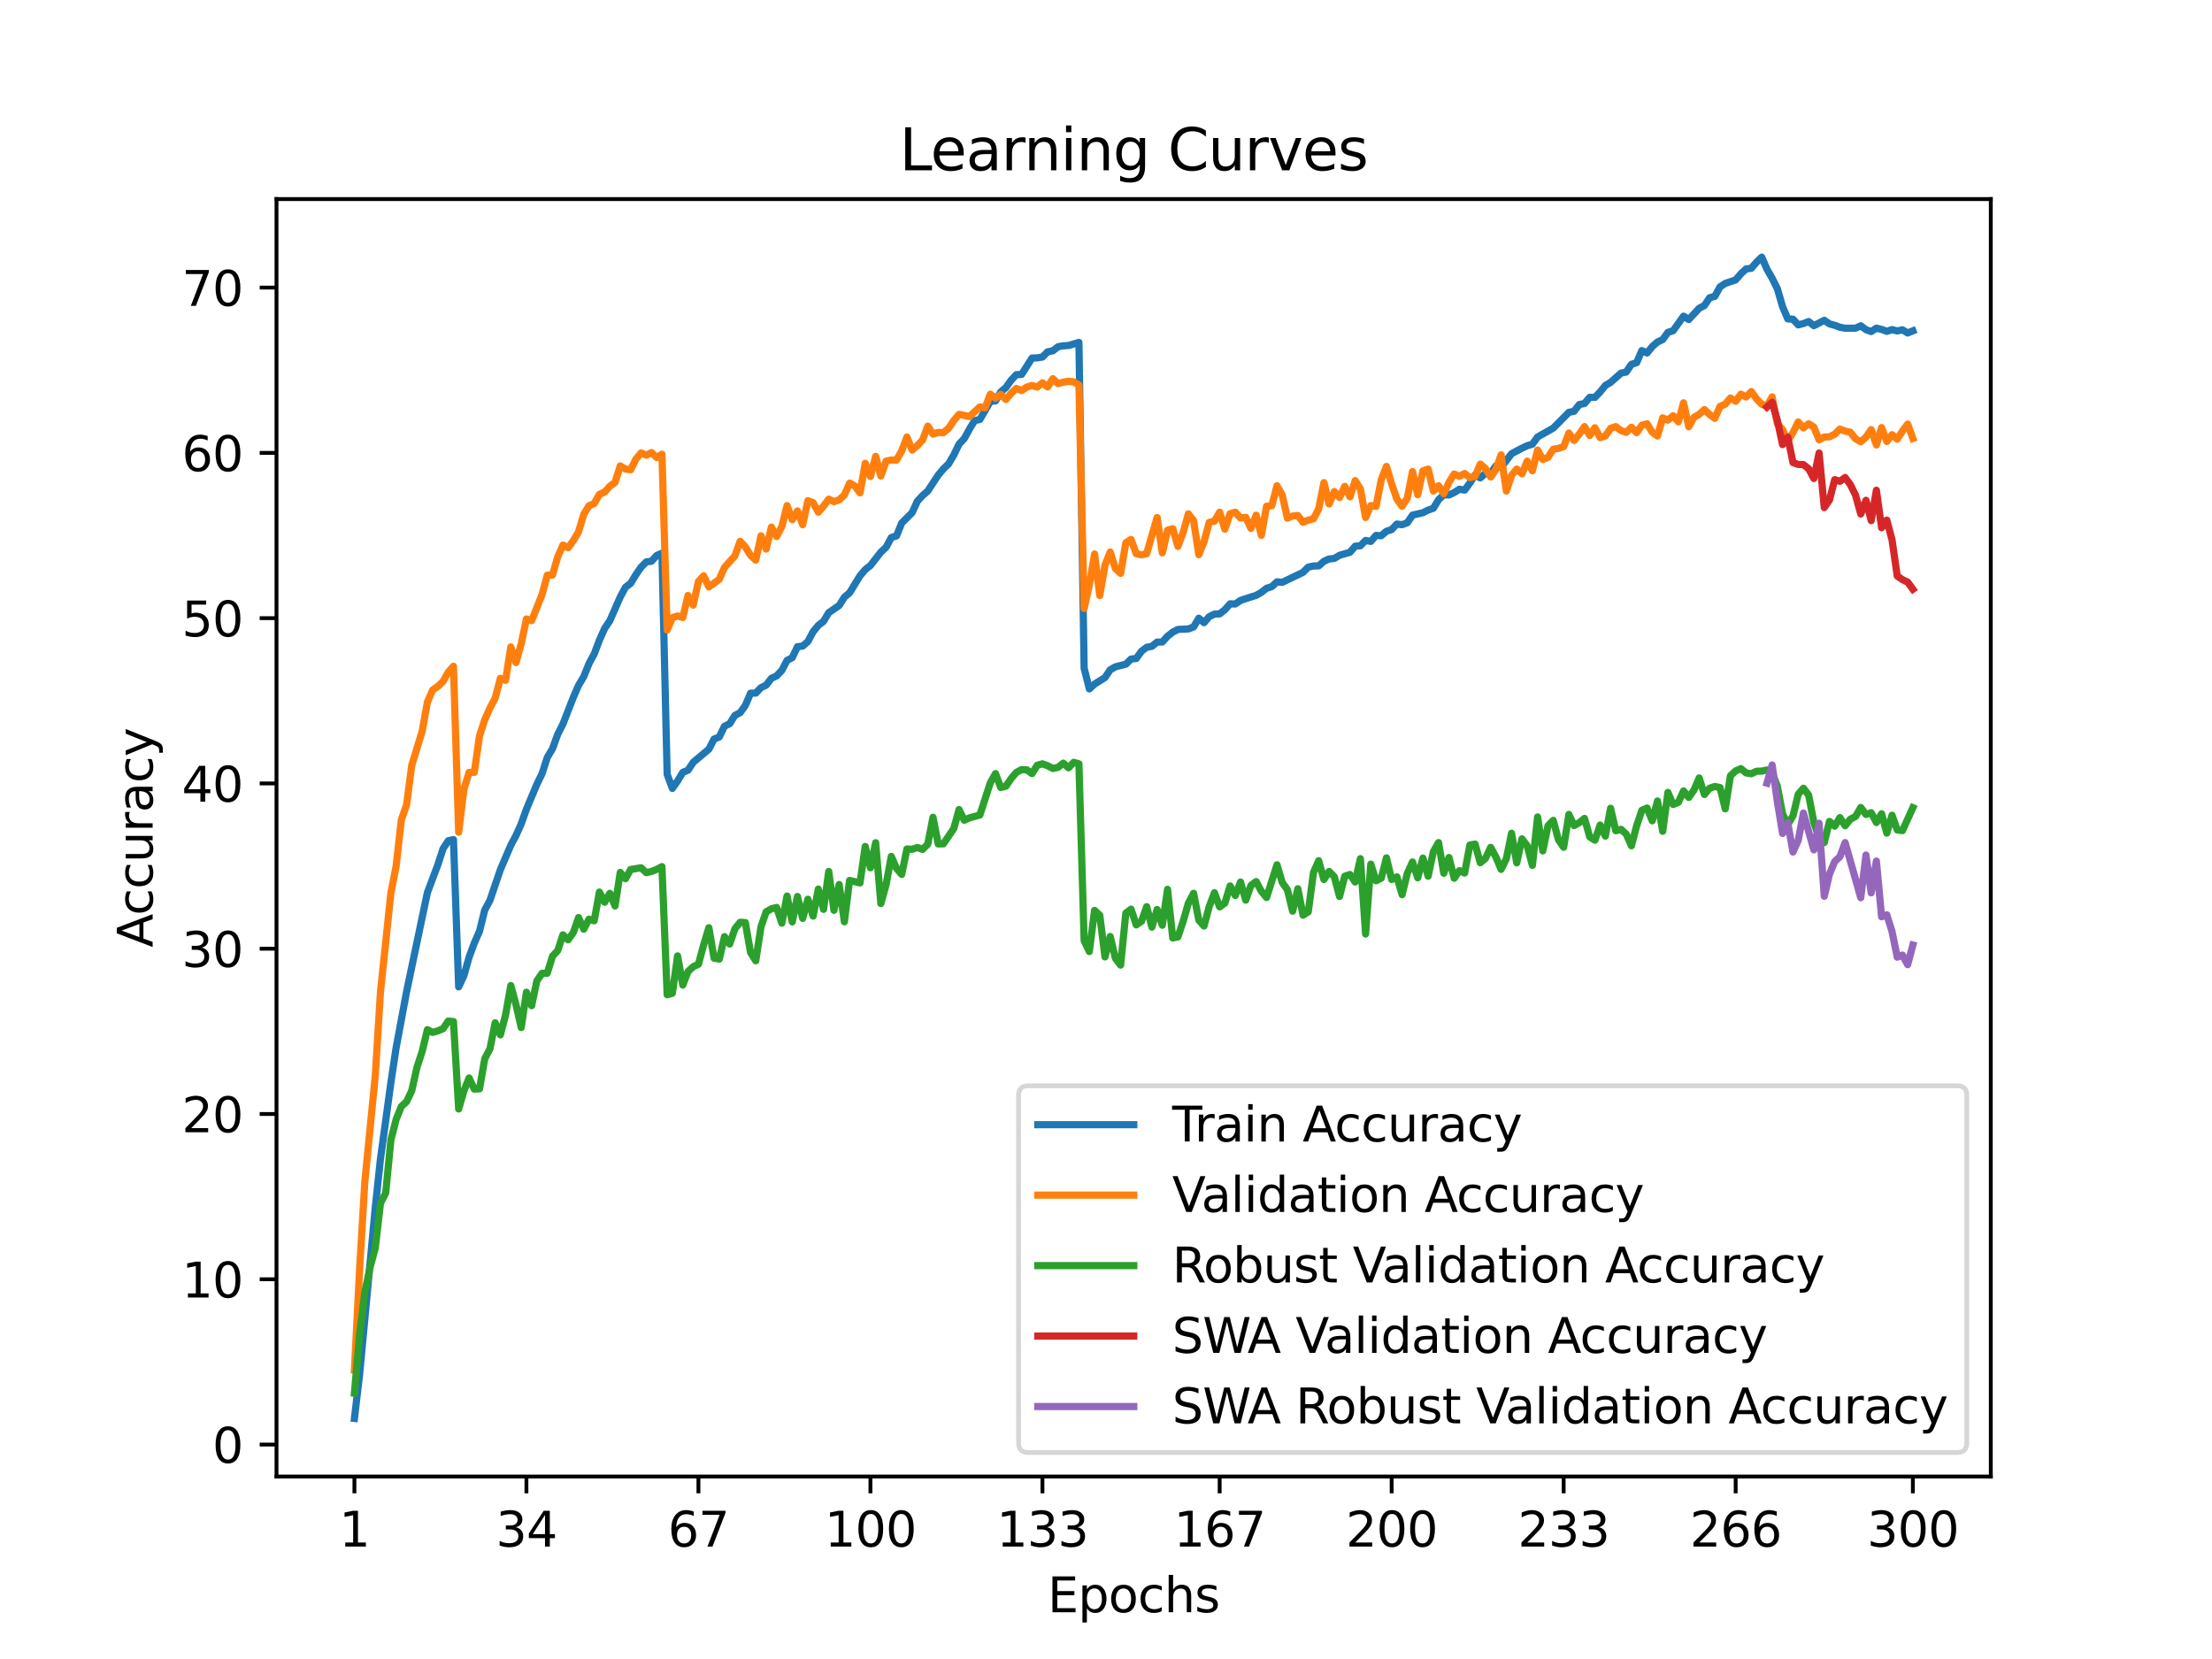 <?xml version="1.0" encoding="utf-8" standalone="no"?>
<!DOCTYPE svg PUBLIC "-//W3C//DTD SVG 1.1//EN"
  "http://www.w3.org/Graphics/SVG/1.1/DTD/svg11.dtd">
<svg xmlns:xlink="http://www.w3.org/1999/xlink" width="460.8pt" height="345.6pt" viewBox="0 0 460.8 345.6" xmlns="http://www.w3.org/2000/svg" version="1.1">
 <defs>
  <style type="text/css">*{stroke-linejoin: round; stroke-linecap: butt}</style>
 </defs>
 <g id="figure_1">
  <g id="patch_1">
   <path d="M 0 345.6 
L 460.8 345.6 
L 460.8 0 
L 0 0 
z
" style="fill: #ffffff"/>
  </g>
  <g id="axes_1">
   <g id="patch_2">
    <path d="M 57.6 307.584 
L 414.72 307.584 
L 414.72 41.472 
L 57.6 41.472 
z
" style="fill: #ffffff"/>
   </g>
   <g id="matplotlib.axis_1">
    <g id="xtick_1">
     <g id="line2d_1">
      <defs>
       <path id="mbd026d51b8" d="M 0 0 
L 0 3.5 
" style="stroke: #000000; stroke-width: 0.8"/>
      </defs>
      <g>
       <use xlink:href="#mbd026d51b8" x="73.833" y="307.584" style="stroke: #000000; stroke-width: 0.8"/>
      </g>
     </g>
     <g id="text_1">
      <!-- 1 -->
      <g transform="translate(70.651 322.182) scale(0.1 -0.1)">
       <defs>
        <path id="DejaVuSans-31" d="M 794 531 
L 1825 531 
L 1825 4091 
L 703 3866 
L 703 4441 
L 1819 4666 
L 2450 4666 
L 2450 531 
L 3481 531 
L 3481 0 
L 794 0 
L 794 531 
z
" transform="scale(0.016)"/>
       </defs>
       <use xlink:href="#DejaVuSans-31"/>
      </g>
     </g>
    </g>
    <g id="xtick_2">
     <g id="line2d_2">
      <g>
       <use xlink:href="#mbd026d51b8" x="109.664" y="307.584" style="stroke: #000000; stroke-width: 0.8"/>
      </g>
     </g>
     <g id="text_2">
      <!-- 34 -->
      <g transform="translate(103.302 322.182) scale(0.1 -0.1)">
       <defs>
        <path id="DejaVuSans-33" d="M 2597 2516 
Q 3050 2419 3304 2112 
Q 3559 1806 3559 1356 
Q 3559 666 3084 287 
Q 2609 -91 1734 -91 
Q 1441 -91 1130 -33 
Q 819 25 488 141 
L 488 750 
Q 750 597 1062 519 
Q 1375 441 1716 441 
Q 2309 441 2620 675 
Q 2931 909 2931 1356 
Q 2931 1769 2642 2001 
Q 2353 2234 1838 2234 
L 1294 2234 
L 1294 2753 
L 1863 2753 
Q 2328 2753 2575 2939 
Q 2822 3125 2822 3475 
Q 2822 3834 2567 4026 
Q 2313 4219 1838 4219 
Q 1578 4219 1281 4162 
Q 984 4106 628 3988 
L 628 4550 
Q 988 4650 1302 4700 
Q 1616 4750 1894 4750 
Q 2613 4750 3031 4423 
Q 3450 4097 3450 3541 
Q 3450 3153 3228 2886 
Q 3006 2619 2597 2516 
z
" transform="scale(0.016)"/>
        <path id="DejaVuSans-34" d="M 2419 4116 
L 825 1625 
L 2419 1625 
L 2419 4116 
z
M 2253 4666 
L 3047 4666 
L 3047 1625 
L 3713 1625 
L 3713 1100 
L 3047 1100 
L 3047 0 
L 2419 0 
L 2419 1100 
L 313 1100 
L 313 1709 
L 2253 4666 
z
" transform="scale(0.016)"/>
       </defs>
       <use xlink:href="#DejaVuSans-33"/>
       <use xlink:href="#DejaVuSans-34" x="63.623"/>
      </g>
     </g>
    </g>
    <g id="xtick_3">
     <g id="line2d_3">
      <g>
       <use xlink:href="#mbd026d51b8" x="145.496" y="307.584" style="stroke: #000000; stroke-width: 0.8"/>
      </g>
     </g>
     <g id="text_3">
      <!-- 67 -->
      <g transform="translate(139.133 322.182) scale(0.1 -0.1)">
       <defs>
        <path id="DejaVuSans-36" d="M 2113 2584 
Q 1688 2584 1439 2293 
Q 1191 2003 1191 1497 
Q 1191 994 1439 701 
Q 1688 409 2113 409 
Q 2538 409 2786 701 
Q 3034 994 3034 1497 
Q 3034 2003 2786 2293 
Q 2538 2584 2113 2584 
z
M 3366 4563 
L 3366 3988 
Q 3128 4100 2886 4159 
Q 2644 4219 2406 4219 
Q 1781 4219 1451 3797 
Q 1122 3375 1075 2522 
Q 1259 2794 1537 2939 
Q 1816 3084 2150 3084 
Q 2853 3084 3261 2657 
Q 3669 2231 3669 1497 
Q 3669 778 3244 343 
Q 2819 -91 2113 -91 
Q 1303 -91 875 529 
Q 447 1150 447 2328 
Q 447 3434 972 4092 
Q 1497 4750 2381 4750 
Q 2619 4750 2861 4703 
Q 3103 4656 3366 4563 
z
" transform="scale(0.016)"/>
        <path id="DejaVuSans-37" d="M 525 4666 
L 3525 4666 
L 3525 4397 
L 1831 0 
L 1172 0 
L 2766 4134 
L 525 4134 
L 525 4666 
z
" transform="scale(0.016)"/>
       </defs>
       <use xlink:href="#DejaVuSans-36"/>
       <use xlink:href="#DejaVuSans-37" x="63.623"/>
      </g>
     </g>
    </g>
    <g id="xtick_4">
     <g id="line2d_4">
      <g>
       <use xlink:href="#mbd026d51b8" x="181.327" y="307.584" style="stroke: #000000; stroke-width: 0.8"/>
      </g>
     </g>
     <g id="text_4">
      <!-- 100 -->
      <g transform="translate(171.783 322.182) scale(0.1 -0.1)">
       <defs>
        <path id="DejaVuSans-30" d="M 2034 4250 
Q 1547 4250 1301 3770 
Q 1056 3291 1056 2328 
Q 1056 1369 1301 889 
Q 1547 409 2034 409 
Q 2525 409 2770 889 
Q 3016 1369 3016 2328 
Q 3016 3291 2770 3770 
Q 2525 4250 2034 4250 
z
M 2034 4750 
Q 2819 4750 3233 4129 
Q 3647 3509 3647 2328 
Q 3647 1150 3233 529 
Q 2819 -91 2034 -91 
Q 1250 -91 836 529 
Q 422 1150 422 2328 
Q 422 3509 836 4129 
Q 1250 4750 2034 4750 
z
" transform="scale(0.016)"/>
       </defs>
       <use xlink:href="#DejaVuSans-31"/>
       <use xlink:href="#DejaVuSans-30" x="63.623"/>
       <use xlink:href="#DejaVuSans-30" x="127.246"/>
      </g>
     </g>
    </g>
    <g id="xtick_5">
     <g id="line2d_5">
      <g>
       <use xlink:href="#mbd026d51b8" x="217.158" y="307.584" style="stroke: #000000; stroke-width: 0.8"/>
      </g>
     </g>
     <g id="text_5">
      <!-- 133 -->
      <g transform="translate(207.615 322.182) scale(0.1 -0.1)">
       <use xlink:href="#DejaVuSans-31"/>
       <use xlink:href="#DejaVuSans-33" x="63.623"/>
       <use xlink:href="#DejaVuSans-33" x="127.246"/>
      </g>
     </g>
    </g>
    <g id="xtick_6">
     <g id="line2d_6">
      <g>
       <use xlink:href="#mbd026d51b8" x="254.076" y="307.584" style="stroke: #000000; stroke-width: 0.8"/>
      </g>
     </g>
     <g id="text_6">
      <!-- 167 -->
      <g transform="translate(244.532 322.182) scale(0.1 -0.1)">
       <use xlink:href="#DejaVuSans-31"/>
       <use xlink:href="#DejaVuSans-36" x="63.623"/>
       <use xlink:href="#DejaVuSans-37" x="127.246"/>
      </g>
     </g>
    </g>
    <g id="xtick_7">
     <g id="line2d_7">
      <g>
       <use xlink:href="#mbd026d51b8" x="289.907" y="307.584" style="stroke: #000000; stroke-width: 0.8"/>
      </g>
     </g>
     <g id="text_7">
      <!-- 200 -->
      <g transform="translate(280.363 322.182) scale(0.1 -0.1)">
       <defs>
        <path id="DejaVuSans-32" d="M 1228 531 
L 3431 531 
L 3431 0 
L 469 0 
L 469 531 
Q 828 903 1448 1529 
Q 2069 2156 2228 2338 
Q 2531 2678 2651 2914 
Q 2772 3150 2772 3378 
Q 2772 3750 2511 3984 
Q 2250 4219 1831 4219 
Q 1534 4219 1204 4116 
Q 875 4013 500 3803 
L 500 4441 
Q 881 4594 1212 4672 
Q 1544 4750 1819 4750 
Q 2544 4750 2975 4387 
Q 3406 4025 3406 3419 
Q 3406 3131 3298 2873 
Q 3191 2616 2906 2266 
Q 2828 2175 2409 1742 
Q 1991 1309 1228 531 
z
" transform="scale(0.016)"/>
       </defs>
       <use xlink:href="#DejaVuSans-32"/>
       <use xlink:href="#DejaVuSans-30" x="63.623"/>
       <use xlink:href="#DejaVuSans-30" x="127.246"/>
      </g>
     </g>
    </g>
    <g id="xtick_8">
     <g id="line2d_8">
      <g>
       <use xlink:href="#mbd026d51b8" x="325.739" y="307.584" style="stroke: #000000; stroke-width: 0.8"/>
      </g>
     </g>
     <g id="text_8">
      <!-- 233 -->
      <g transform="translate(316.195 322.182) scale(0.1 -0.1)">
       <use xlink:href="#DejaVuSans-32"/>
       <use xlink:href="#DejaVuSans-33" x="63.623"/>
       <use xlink:href="#DejaVuSans-33" x="127.246"/>
      </g>
     </g>
    </g>
    <g id="xtick_9">
     <g id="line2d_9">
      <g>
       <use xlink:href="#mbd026d51b8" x="361.57" y="307.584" style="stroke: #000000; stroke-width: 0.8"/>
      </g>
     </g>
     <g id="text_9">
      <!-- 266 -->
      <g transform="translate(352.026 322.182) scale(0.1 -0.1)">
       <use xlink:href="#DejaVuSans-32"/>
       <use xlink:href="#DejaVuSans-36" x="63.623"/>
       <use xlink:href="#DejaVuSans-36" x="127.246"/>
      </g>
     </g>
    </g>
    <g id="xtick_10">
     <g id="line2d_10">
      <g>
       <use xlink:href="#mbd026d51b8" x="398.487" y="307.584" style="stroke: #000000; stroke-width: 0.8"/>
      </g>
     </g>
     <g id="text_10">
      <!-- 300 -->
      <g transform="translate(388.944 322.182) scale(0.1 -0.1)">
       <use xlink:href="#DejaVuSans-33"/>
       <use xlink:href="#DejaVuSans-30" x="63.623"/>
       <use xlink:href="#DejaVuSans-30" x="127.246"/>
      </g>
     </g>
    </g>
    <g id="text_11">
     <!-- Epochs -->
     <g transform="translate(218.244 335.861) scale(0.1 -0.1)">
      <defs>
       <path id="DejaVuSans-45" d="M 628 4666 
L 3578 4666 
L 3578 4134 
L 1259 4134 
L 1259 2753 
L 3481 2753 
L 3481 2222 
L 1259 2222 
L 1259 531 
L 3634 531 
L 3634 0 
L 628 0 
L 628 4666 
z
" transform="scale(0.016)"/>
       <path id="DejaVuSans-70" d="M 1159 525 
L 1159 -1331 
L 581 -1331 
L 581 3500 
L 1159 3500 
L 1159 2969 
Q 1341 3281 1617 3432 
Q 1894 3584 2278 3584 
Q 2916 3584 3314 3078 
Q 3713 2572 3713 1747 
Q 3713 922 3314 415 
Q 2916 -91 2278 -91 
Q 1894 -91 1617 61 
Q 1341 213 1159 525 
z
M 3116 1747 
Q 3116 2381 2855 2742 
Q 2594 3103 2138 3103 
Q 1681 3103 1420 2742 
Q 1159 2381 1159 1747 
Q 1159 1113 1420 752 
Q 1681 391 2138 391 
Q 2594 391 2855 752 
Q 3116 1113 3116 1747 
z
" transform="scale(0.016)"/>
       <path id="DejaVuSans-6f" d="M 1959 3097 
Q 1497 3097 1228 2736 
Q 959 2375 959 1747 
Q 959 1119 1226 758 
Q 1494 397 1959 397 
Q 2419 397 2687 759 
Q 2956 1122 2956 1747 
Q 2956 2369 2687 2733 
Q 2419 3097 1959 3097 
z
M 1959 3584 
Q 2709 3584 3137 3096 
Q 3566 2609 3566 1747 
Q 3566 888 3137 398 
Q 2709 -91 1959 -91 
Q 1206 -91 779 398 
Q 353 888 353 1747 
Q 353 2609 779 3096 
Q 1206 3584 1959 3584 
z
" transform="scale(0.016)"/>
       <path id="DejaVuSans-63" d="M 3122 3366 
L 3122 2828 
Q 2878 2963 2633 3030 
Q 2388 3097 2138 3097 
Q 1578 3097 1268 2742 
Q 959 2388 959 1747 
Q 959 1106 1268 751 
Q 1578 397 2138 397 
Q 2388 397 2633 464 
Q 2878 531 3122 666 
L 3122 134 
Q 2881 22 2623 -34 
Q 2366 -91 2075 -91 
Q 1284 -91 818 406 
Q 353 903 353 1747 
Q 353 2603 823 3093 
Q 1294 3584 2113 3584 
Q 2378 3584 2631 3529 
Q 2884 3475 3122 3366 
z
" transform="scale(0.016)"/>
       <path id="DejaVuSans-68" d="M 3513 2113 
L 3513 0 
L 2938 0 
L 2938 2094 
Q 2938 2591 2744 2837 
Q 2550 3084 2163 3084 
Q 1697 3084 1428 2787 
Q 1159 2491 1159 1978 
L 1159 0 
L 581 0 
L 581 4863 
L 1159 4863 
L 1159 2956 
Q 1366 3272 1645 3428 
Q 1925 3584 2291 3584 
Q 2894 3584 3203 3211 
Q 3513 2838 3513 2113 
z
" transform="scale(0.016)"/>
       <path id="DejaVuSans-73" d="M 2834 3397 
L 2834 2853 
Q 2591 2978 2328 3040 
Q 2066 3103 1784 3103 
Q 1356 3103 1142 2972 
Q 928 2841 928 2578 
Q 928 2378 1081 2264 
Q 1234 2150 1697 2047 
L 1894 2003 
Q 2506 1872 2764 1633 
Q 3022 1394 3022 966 
Q 3022 478 2636 193 
Q 2250 -91 1575 -91 
Q 1294 -91 989 -36 
Q 684 19 347 128 
L 347 722 
Q 666 556 975 473 
Q 1284 391 1588 391 
Q 1994 391 2212 530 
Q 2431 669 2431 922 
Q 2431 1156 2273 1281 
Q 2116 1406 1581 1522 
L 1381 1569 
Q 847 1681 609 1914 
Q 372 2147 372 2553 
Q 372 3047 722 3315 
Q 1072 3584 1716 3584 
Q 2034 3584 2315 3537 
Q 2597 3491 2834 3397 
z
" transform="scale(0.016)"/>
      </defs>
      <use xlink:href="#DejaVuSans-45"/>
      <use xlink:href="#DejaVuSans-70" x="63.184"/>
      <use xlink:href="#DejaVuSans-6f" x="126.66"/>
      <use xlink:href="#DejaVuSans-63" x="187.842"/>
      <use xlink:href="#DejaVuSans-68" x="242.822"/>
      <use xlink:href="#DejaVuSans-73" x="306.201"/>
     </g>
    </g>
   </g>
   <g id="matplotlib.axis_2">
    <g id="ytick_1">
     <g id="line2d_11">
      <defs>
       <path id="ma8b9a10754" d="M 0 0 
L -3.5 0 
" style="stroke: #000000; stroke-width: 0.8"/>
      </defs>
      <g>
       <use xlink:href="#ma8b9a10754" x="57.6" y="300.925" style="stroke: #000000; stroke-width: 0.8"/>
      </g>
     </g>
     <g id="text_12">
      <!-- 0 -->
      <g transform="translate(44.237 304.724) scale(0.1 -0.1)">
       <use xlink:href="#DejaVuSans-30"/>
      </g>
     </g>
    </g>
    <g id="ytick_2">
     <g id="line2d_12">
      <g>
       <use xlink:href="#ma8b9a10754" x="57.6" y="266.494" style="stroke: #000000; stroke-width: 0.8"/>
      </g>
     </g>
     <g id="text_13">
      <!-- 10 -->
      <g transform="translate(37.875 270.293) scale(0.1 -0.1)">
       <use xlink:href="#DejaVuSans-31"/>
       <use xlink:href="#DejaVuSans-30" x="63.623"/>
      </g>
     </g>
    </g>
    <g id="ytick_3">
     <g id="line2d_13">
      <g>
       <use xlink:href="#ma8b9a10754" x="57.6" y="232.063" style="stroke: #000000; stroke-width: 0.8"/>
      </g>
     </g>
     <g id="text_14">
      <!-- 20 -->
      <g transform="translate(37.875 235.863) scale(0.1 -0.1)">
       <use xlink:href="#DejaVuSans-32"/>
       <use xlink:href="#DejaVuSans-30" x="63.623"/>
      </g>
     </g>
    </g>
    <g id="ytick_4">
     <g id="line2d_14">
      <g>
       <use xlink:href="#ma8b9a10754" x="57.6" y="197.633" style="stroke: #000000; stroke-width: 0.8"/>
      </g>
     </g>
     <g id="text_15">
      <!-- 30 -->
      <g transform="translate(37.875 201.432) scale(0.1 -0.1)">
       <use xlink:href="#DejaVuSans-33"/>
       <use xlink:href="#DejaVuSans-30" x="63.623"/>
      </g>
     </g>
    </g>
    <g id="ytick_5">
     <g id="line2d_15">
      <g>
       <use xlink:href="#ma8b9a10754" x="57.6" y="163.202" style="stroke: #000000; stroke-width: 0.8"/>
      </g>
     </g>
     <g id="text_16">
      <!-- 40 -->
      <g transform="translate(37.875 167.001) scale(0.1 -0.1)">
       <use xlink:href="#DejaVuSans-34"/>
       <use xlink:href="#DejaVuSans-30" x="63.623"/>
      </g>
     </g>
    </g>
    <g id="ytick_6">
     <g id="line2d_16">
      <g>
       <use xlink:href="#ma8b9a10754" x="57.6" y="128.771" style="stroke: #000000; stroke-width: 0.8"/>
      </g>
     </g>
     <g id="text_17">
      <!-- 50 -->
      <g transform="translate(37.875 132.571) scale(0.1 -0.1)">
       <defs>
        <path id="DejaVuSans-35" d="M 691 4666 
L 3169 4666 
L 3169 4134 
L 1269 4134 
L 1269 2991 
Q 1406 3038 1543 3061 
Q 1681 3084 1819 3084 
Q 2600 3084 3056 2656 
Q 3513 2228 3513 1497 
Q 3513 744 3044 326 
Q 2575 -91 1722 -91 
Q 1428 -91 1123 -41 
Q 819 9 494 109 
L 494 744 
Q 775 591 1075 516 
Q 1375 441 1709 441 
Q 2250 441 2565 725 
Q 2881 1009 2881 1497 
Q 2881 1984 2565 2268 
Q 2250 2553 1709 2553 
Q 1456 2553 1204 2497 
Q 953 2441 691 2322 
L 691 4666 
z
" transform="scale(0.016)"/>
       </defs>
       <use xlink:href="#DejaVuSans-35"/>
       <use xlink:href="#DejaVuSans-30" x="63.623"/>
      </g>
     </g>
    </g>
    <g id="ytick_7">
     <g id="line2d_17">
      <g>
       <use xlink:href="#ma8b9a10754" x="57.6" y="94.341" style="stroke: #000000; stroke-width: 0.8"/>
      </g>
     </g>
     <g id="text_18">
      <!-- 60 -->
      <g transform="translate(37.875 98.14) scale(0.1 -0.1)">
       <use xlink:href="#DejaVuSans-36"/>
       <use xlink:href="#DejaVuSans-30" x="63.623"/>
      </g>
     </g>
    </g>
    <g id="ytick_8">
     <g id="line2d_18">
      <g>
       <use xlink:href="#ma8b9a10754" x="57.6" y="59.91" style="stroke: #000000; stroke-width: 0.8"/>
      </g>
     </g>
     <g id="text_19">
      <!-- 70 -->
      <g transform="translate(37.875 63.709) scale(0.1 -0.1)">
       <use xlink:href="#DejaVuSans-37"/>
       <use xlink:href="#DejaVuSans-30" x="63.623"/>
      </g>
     </g>
    </g>
    <g id="text_20">
     <!-- Accuracy -->
     <g transform="translate(31.795 197.356) rotate(-90) scale(0.1 -0.1)">
      <defs>
       <path id="DejaVuSans-41" d="M 2188 4044 
L 1331 1722 
L 3047 1722 
L 2188 4044 
z
M 1831 4666 
L 2547 4666 
L 4325 0 
L 3669 0 
L 3244 1197 
L 1141 1197 
L 716 0 
L 50 0 
L 1831 4666 
z
" transform="scale(0.016)"/>
       <path id="DejaVuSans-75" d="M 544 1381 
L 544 3500 
L 1119 3500 
L 1119 1403 
Q 1119 906 1312 657 
Q 1506 409 1894 409 
Q 2359 409 2629 706 
Q 2900 1003 2900 1516 
L 2900 3500 
L 3475 3500 
L 3475 0 
L 2900 0 
L 2900 538 
Q 2691 219 2414 64 
Q 2138 -91 1772 -91 
Q 1169 -91 856 284 
Q 544 659 544 1381 
z
M 1991 3584 
L 1991 3584 
z
" transform="scale(0.016)"/>
       <path id="DejaVuSans-72" d="M 2631 2963 
Q 2534 3019 2420 3045 
Q 2306 3072 2169 3072 
Q 1681 3072 1420 2755 
Q 1159 2438 1159 1844 
L 1159 0 
L 581 0 
L 581 3500 
L 1159 3500 
L 1159 2956 
Q 1341 3275 1631 3429 
Q 1922 3584 2338 3584 
Q 2397 3584 2469 3576 
Q 2541 3569 2628 3553 
L 2631 2963 
z
" transform="scale(0.016)"/>
       <path id="DejaVuSans-61" d="M 2194 1759 
Q 1497 1759 1228 1600 
Q 959 1441 959 1056 
Q 959 750 1161 570 
Q 1363 391 1709 391 
Q 2188 391 2477 730 
Q 2766 1069 2766 1631 
L 2766 1759 
L 2194 1759 
z
M 3341 1997 
L 3341 0 
L 2766 0 
L 2766 531 
Q 2569 213 2275 61 
Q 1981 -91 1556 -91 
Q 1019 -91 701 211 
Q 384 513 384 1019 
Q 384 1609 779 1909 
Q 1175 2209 1959 2209 
L 2766 2209 
L 2766 2266 
Q 2766 2663 2505 2880 
Q 2244 3097 1772 3097 
Q 1472 3097 1187 3025 
Q 903 2953 641 2809 
L 641 3341 
Q 956 3463 1253 3523 
Q 1550 3584 1831 3584 
Q 2591 3584 2966 3190 
Q 3341 2797 3341 1997 
z
" transform="scale(0.016)"/>
       <path id="DejaVuSans-79" d="M 2059 -325 
Q 1816 -950 1584 -1140 
Q 1353 -1331 966 -1331 
L 506 -1331 
L 506 -850 
L 844 -850 
Q 1081 -850 1212 -737 
Q 1344 -625 1503 -206 
L 1606 56 
L 191 3500 
L 800 3500 
L 1894 763 
L 2988 3500 
L 3597 3500 
L 2059 -325 
z
" transform="scale(0.016)"/>
      </defs>
      <use xlink:href="#DejaVuSans-41"/>
      <use xlink:href="#DejaVuSans-63" x="66.658"/>
      <use xlink:href="#DejaVuSans-63" x="121.639"/>
      <use xlink:href="#DejaVuSans-75" x="176.619"/>
      <use xlink:href="#DejaVuSans-72" x="239.998"/>
      <use xlink:href="#DejaVuSans-61" x="281.111"/>
      <use xlink:href="#DejaVuSans-63" x="342.391"/>
      <use xlink:href="#DejaVuSans-79" x="397.371"/>
     </g>
    </g>
   </g>
   <g id="line2d_19">
    <path d="M 73.833 295.488 
L 74.919 286.278 
L 78.176 251.565 
L 79.262 241.366 
L 81.433 225.494 
L 82.519 218.267 
L 84.691 206.623 
L 89.034 185.947 
L 91.206 180.159 
L 92.291 176.819 
L 93.377 175.149 
L 94.463 174.898 
L 95.549 205.576 
L 96.635 203.269 
L 97.72 199.399 
L 98.806 196.452 
L 99.892 193.99 
L 100.978 189.583 
L 102.064 187.558 
L 104.235 181.171 
L 106.407 176.083 
L 107.493 174.058 
L 108.578 171.62 
L 109.664 168.573 
L 111.836 163.381 
L 112.922 161.167 
L 114.007 157.796 
L 115.093 155.972 
L 116.179 152.976 
L 117.265 150.831 
L 119.436 145.267 
L 120.522 142.771 
L 121.608 140.946 
L 122.694 138.254 
L 123.78 136.236 
L 124.865 133.378 
L 125.951 130.934 
L 127.037 129.312 
L 129.209 124.361 
L 130.294 122.333 
L 131.38 121.52 
L 132.466 119.716 
L 133.552 118.146 
L 134.638 117.055 
L 135.723 116.907 
L 136.809 115.712 
L 137.895 115.244 
L 138.981 161.315 
L 140.067 164.242 
L 141.152 162.689 
L 142.238 160.892 
L 143.324 160.451 
L 144.41 158.805 
L 147.667 156.071 
L 148.753 153.964 
L 149.839 153.524 
L 150.925 151.289 
L 152.01 150.745 
L 153.096 149.027 
L 154.182 148.462 
L 155.268 146.961 
L 156.354 144.41 
L 157.439 144.386 
L 158.525 143.249 
L 159.611 142.719 
L 160.697 141.311 
L 161.783 140.795 
L 162.868 139.662 
L 163.954 137.579 
L 165.04 137 
L 166.126 134.721 
L 167.212 134.59 
L 168.297 133.64 
L 169.383 131.602 
L 170.469 130.283 
L 171.555 129.439 
L 172.641 127.625 
L 174.812 126.134 
L 175.898 124.412 
L 176.984 123.49 
L 179.155 119.95 
L 180.241 118.666 
L 181.327 117.805 
L 183.499 115.016 
L 184.584 114.011 
L 185.67 111.986 
L 186.756 111.639 
L 187.842 108.96 
L 190.013 106.798 
L 191.099 104.415 
L 192.185 103.234 
L 193.271 102.287 
L 195.442 98.972 
L 196.528 97.677 
L 197.614 96.63 
L 198.7 94.764 
L 199.786 92.519 
L 200.871 91.369 
L 201.957 89.376 
L 203.043 87.616 
L 204.129 87.382 
L 206.3 83.633 
L 207.386 83.512 
L 208.472 81.657 
L 209.558 80.717 
L 210.644 79.191 
L 211.729 78.045 
L 212.815 78.007 
L 214.987 74.588 
L 216.073 74.547 
L 217.158 74.378 
L 218.244 73.283 
L 219.33 73.076 
L 220.416 72.233 
L 221.502 72.037 
L 222.587 71.978 
L 224.759 71.331 
L 225.845 139.207 
L 226.931 143.515 
L 228.016 142.509 
L 230.188 141.146 
L 231.274 139.534 
L 232.36 138.908 
L 234.531 138.364 
L 235.617 137.293 
L 236.703 137.172 
L 237.789 135.671 
L 238.875 134.845 
L 239.96 134.642 
L 241.046 133.76 
L 242.132 133.743 
L 243.218 132.535 
L 244.304 131.691 
L 245.389 131.12 
L 247.561 131.02 
L 248.647 130.607 
L 249.733 128.782 
L 250.818 129.708 
L 251.904 128.458 
L 252.99 127.924 
L 254.076 127.883 
L 255.162 127.029 
L 256.247 125.79 
L 257.333 125.821 
L 258.419 125.08 
L 260.591 124.361 
L 261.676 124.034 
L 262.762 123.404 
L 263.848 122.546 
L 264.934 122.209 
L 266.02 121.21 
L 267.105 121.317 
L 271.449 119.227 
L 272.534 118.143 
L 273.62 117.905 
L 274.706 117.884 
L 275.792 116.934 
L 276.878 116.442 
L 277.963 116.335 
L 279.049 115.681 
L 281.221 115.047 
L 282.307 113.787 
L 283.392 113.694 
L 284.478 112.582 
L 285.564 112.782 
L 286.65 111.539 
L 287.736 111.601 
L 288.821 110.668 
L 289.907 110.32 
L 290.993 109.17 
L 292.079 109.304 
L 293.165 108.905 
L 294.25 107.314 
L 296.422 106.808 
L 297.508 106.254 
L 298.594 105.885 
L 299.679 104.098 
L 300.765 103.055 
L 301.851 103.121 
L 302.937 102.604 
L 304.023 101.912 
L 305.108 102.095 
L 306.194 100.635 
L 307.28 98.941 
L 308.366 99.55 
L 309.452 98.607 
L 310.537 98.562 
L 311.623 97.057 
L 312.709 97.384 
L 314.881 94.516 
L 317.052 93.366 
L 318.138 92.857 
L 319.224 92.533 
L 320.31 91.025 
L 323.567 89.186 
L 326.824 85.902 
L 327.91 85.675 
L 328.996 84.273 
L 330.082 84.053 
L 331.168 82.772 
L 332.253 82.776 
L 333.339 81.65 
L 334.425 80.297 
L 335.511 79.66 
L 337.682 77.731 
L 338.768 77.501 
L 339.854 75.9 
L 340.94 75.549 
L 342.026 73.035 
L 343.111 73.534 
L 344.197 72.195 
L 345.283 71.248 
L 346.369 70.739 
L 347.455 69.237 
L 348.54 68.897 
L 350.712 65.86 
L 351.798 66.562 
L 353.969 64.217 
L 355.055 63.656 
L 356.141 62.031 
L 357.227 61.732 
L 358.313 59.766 
L 359.398 59.042 
L 361.57 58.306 
L 362.656 57.039 
L 363.742 56.019 
L 364.827 55.892 
L 365.913 54.615 
L 366.999 53.568 
L 368.085 56.071 
L 369.171 57.965 
L 370.256 60.137 
L 371.342 63.897 
L 372.428 66.431 
L 373.514 66.49 
L 374.6 67.678 
L 375.685 67.395 
L 376.771 66.986 
L 377.857 67.843 
L 380.029 66.731 
L 381.114 67.475 
L 382.2 67.76 
L 383.286 68.167 
L 384.372 68.373 
L 386.543 68.37 
L 387.629 67.867 
L 388.715 68.676 
L 389.801 69.069 
L 390.887 68.359 
L 391.972 68.628 
L 393.058 69.024 
L 394.144 68.662 
L 395.23 68.948 
L 396.316 68.711 
L 397.401 69.365 
L 398.487 68.921 
L 398.487 68.921 
" clip-path="url(#p43a5febb17)" style="fill: none; stroke: #1f77b4; stroke-width: 1.5; stroke-linecap: square"/>
   </g>
   <g id="line2d_20">
    <path d="M 73.833 285.396 
L 74.919 264.29 
L 76.004 246.145 
L 78.176 224.11 
L 79.262 206.585 
L 81.433 185.995 
L 82.519 180.452 
L 83.605 170.777 
L 84.691 167.678 
L 85.777 159.415 
L 87.948 152.322 
L 89.034 146.262 
L 90.12 143.749 
L 91.206 142.991 
L 92.291 141.958 
L 93.377 140.03 
L 94.463 138.791 
L 95.549 173.359 
L 96.635 164.442 
L 97.72 160.895 
L 98.806 160.895 
L 99.892 153.286 
L 100.978 149.946 
L 102.064 147.502 
L 103.149 145.436 
L 104.235 141.304 
L 105.321 141.717 
L 106.407 134.762 
L 107.493 138.033 
L 108.578 134.108 
L 109.664 128.944 
L 110.75 129.288 
L 112.922 123.848 
L 114.007 119.819 
L 115.093 119.785 
L 116.179 115.998 
L 117.265 113.553 
L 118.351 114.104 
L 119.436 112.623 
L 120.522 110.764 
L 121.608 107.149 
L 122.694 105.359 
L 123.78 104.911 
L 124.865 102.983 
L 125.951 102.501 
L 127.037 101.296 
L 128.123 100.504 
L 129.209 97.061 
L 130.294 97.715 
L 131.38 97.853 
L 132.466 95.649 
L 133.552 94.341 
L 134.638 94.823 
L 135.723 94.272 
L 136.809 95.305 
L 137.895 94.616 
L 138.981 131.25 
L 140.067 128.668 
L 141.152 128.324 
L 142.238 128.634 
L 143.324 124.054 
L 144.41 126.051 
L 145.496 121.128 
L 146.581 119.957 
L 147.667 122.264 
L 149.839 120.68 
L 150.925 118.201 
L 153.096 115.791 
L 154.182 112.761 
L 155.268 113.932 
L 156.354 115.688 
L 157.439 116.686 
L 158.525 111.625 
L 159.611 114.379 
L 160.697 109.8 
L 161.783 111.763 
L 162.868 109.697 
L 163.954 105.324 
L 165.04 108.251 
L 166.126 106.426 
L 167.212 109.318 
L 168.297 104.291 
L 169.383 104.704 
L 170.469 106.701 
L 171.555 105.427 
L 172.641 103.981 
L 173.726 104.498 
L 174.812 104.119 
L 175.898 103.121 
L 176.984 100.642 
L 178.07 101.227 
L 179.155 102.673 
L 180.241 96.51 
L 181.327 99.264 
L 182.413 95.064 
L 183.499 99.161 
L 184.584 96.062 
L 185.67 95.821 
L 186.756 95.856 
L 187.842 93.928 
L 188.928 91.035 
L 190.013 93.755 
L 191.099 92.826 
L 192.185 91.655 
L 193.271 88.763 
L 194.357 90.416 
L 195.442 90.071 
L 196.528 90.14 
L 197.614 89.211 
L 198.7 87.592 
L 199.786 86.318 
L 201.957 86.766 
L 204.129 84.769 
L 205.215 84.976 
L 206.3 82.118 
L 207.386 82.944 
L 208.472 82.152 
L 209.558 83.22 
L 210.644 81.911 
L 211.729 80.913 
L 212.815 81.36 
L 213.901 80.637 
L 214.987 80.293 
L 216.073 80.637 
L 217.158 79.742 
L 218.244 80.603 
L 219.33 78.881 
L 220.416 79.914 
L 221.502 79.604 
L 222.587 79.432 
L 223.673 79.536 
L 224.759 80.224 
L 225.845 126.774 
L 226.931 121.851 
L 228.016 115.412 
L 229.102 124.054 
L 230.188 117.719 
L 231.274 114.999 
L 232.36 118.442 
L 233.445 119.441 
L 234.531 113.071 
L 235.617 112.382 
L 236.703 115.343 
L 237.789 115.584 
L 238.875 115.309 
L 241.046 107.803 
L 242.132 115.171 
L 243.218 110.454 
L 244.304 110.144 
L 245.389 113.829 
L 246.475 110.902 
L 247.561 107.046 
L 248.647 108.457 
L 249.733 115.55 
L 250.818 112.864 
L 251.904 108.836 
L 252.99 108.561 
L 254.076 106.701 
L 255.162 110.248 
L 256.247 107.011 
L 257.333 106.701 
L 258.419 107.906 
L 259.505 107.769 
L 260.591 110.076 
L 261.676 107.321 
L 262.762 111.522 
L 263.848 105.462 
L 264.934 105.359 
L 266.02 101.192 
L 267.105 103.121 
L 268.191 107.941 
L 269.277 107.493 
L 270.363 107.39 
L 271.449 108.802 
L 272.534 108.354 
L 273.62 108.079 
L 274.706 106.013 
L 275.792 100.538 
L 276.878 104.98 
L 277.963 102.398 
L 279.049 103.637 
L 280.135 101.33 
L 281.221 103.499 
L 282.307 100.125 
L 283.392 101.847 
L 284.478 107.803 
L 285.564 105.324 
L 286.65 105.496 
L 287.736 99.953 
L 288.821 97.164 
L 289.907 100.814 
L 290.993 103.947 
L 292.079 105.462 
L 293.165 103.775 
L 294.25 98.231 
L 295.336 103.052 
L 296.422 98.094 
L 297.508 97.715 
L 298.594 102.294 
L 299.679 101.192 
L 300.765 102.845 
L 301.851 100.469 
L 302.937 98.748 
L 304.023 99.23 
L 305.108 98.645 
L 306.194 99.505 
L 307.28 99.23 
L 308.366 96.682 
L 309.452 97.612 
L 310.537 99.368 
L 311.623 97.784 
L 312.709 94.754 
L 313.795 102.294 
L 314.881 99.023 
L 315.966 97.715 
L 317.052 98.713 
L 318.138 96.062 
L 319.224 98.059 
L 320.31 93.755 
L 321.395 95.718 
L 322.481 95.27 
L 323.567 93.583 
L 324.653 93.411 
L 325.739 93.032 
L 326.824 90.209 
L 327.91 91.758 
L 328.996 90.416 
L 330.082 88.866 
L 331.168 90.726 
L 332.253 89.107 
L 333.339 91.173 
L 334.425 90.829 
L 335.511 89.245 
L 336.597 88.866 
L 337.682 89.693 
L 338.768 90.071 
L 339.854 89.004 
L 340.94 90.14 
L 342.026 88.591 
L 343.111 88.281 
L 344.197 90.037 
L 345.283 90.829 
L 346.369 87.041 
L 347.455 87.523 
L 348.54 86.594 
L 349.626 87.868 
L 350.712 83.908 
L 351.798 88.901 
L 352.884 86.938 
L 353.969 86.318 
L 355.055 85.32 
L 356.141 86.353 
L 357.227 87.145 
L 358.313 84.666 
L 359.398 84.184 
L 360.484 82.91 
L 361.57 83.598 
L 362.656 82.118 
L 363.742 82.703 
L 364.827 81.567 
L 365.913 83.082 
L 366.999 84.218 
L 368.085 84.597 
L 369.171 82.669 
L 370.256 88.281 
L 371.342 89.486 
L 372.428 91.862 
L 373.514 90.106 
L 374.6 87.902 
L 375.685 89.142 
L 376.771 88.281 
L 377.857 88.97 
L 378.943 91.621 
L 380.029 91.035 
L 381.114 91.001 
L 382.2 90.45 
L 383.286 89.383 
L 384.372 89.796 
L 385.458 90.037 
L 386.543 91.414 
L 387.629 92.034 
L 388.715 91.07 
L 389.801 89.486 
L 390.887 92.688 
L 391.972 89.073 
L 393.058 91.965 
L 394.144 90.553 
L 395.23 91.483 
L 396.316 89.796 
L 397.401 88.35 
L 398.487 91.345 
L 398.487 91.345 
" clip-path="url(#p43a5febb17)" style="fill: none; stroke: #ff7f0e; stroke-width: 1.5; stroke-linecap: square"/>
   </g>
   <g id="line2d_21">
    <path d="M 73.833 290.216 
L 74.919 277.868 
L 76.004 269.177 
L 77.09 264.001 
L 78.176 259.988 
L 79.262 250.632 
L 80.348 248.519 
L 81.433 237.453 
L 82.519 233.203 
L 83.605 230.496 
L 84.691 229.499 
L 85.777 227.196 
L 86.862 222.351 
L 87.948 219.027 
L 89.034 214.492 
L 90.12 215.062 
L 91.206 214.753 
L 92.291 214.302 
L 93.377 212.711 
L 94.463 212.806 
L 95.549 231.019 
L 96.635 227.267 
L 97.72 224.56 
L 98.806 226.887 
L 99.892 226.816 
L 100.978 220.571 
L 102.064 218.481 
L 103.149 213.067 
L 104.235 215.584 
L 105.321 211.429 
L 106.407 205.302 
L 107.493 209.292 
L 108.578 214.064 
L 109.664 206.703 
L 110.75 209.505 
L 111.836 204.329 
L 112.922 202.762 
L 114.007 202.738 
L 115.093 199.2 
L 116.179 198.036 
L 117.265 194.736 
L 118.351 195.781 
L 119.436 194.261 
L 120.522 191.15 
L 121.608 193.572 
L 122.694 191.483 
L 123.78 191.815 
L 124.865 185.831 
L 125.951 187.945 
L 127.037 186.093 
L 128.123 188.728 
L 129.209 181.747 
L 130.294 183.053 
L 131.38 181.13 
L 133.552 180.773 
L 134.638 181.795 
L 135.723 181.533 
L 136.809 181.106 
L 137.895 180.536 
L 138.981 207.226 
L 140.067 206.917 
L 141.152 199.129 
L 142.238 205.207 
L 143.324 202.382 
L 144.41 201.385 
L 145.496 200.862 
L 146.581 196.825 
L 147.667 193.263 
L 148.753 199.603 
L 149.839 199.794 
L 150.925 195.116 
L 152.01 196.659 
L 153.096 193.477 
L 154.182 192.124 
L 155.268 192.195 
L 156.354 198.44 
L 157.439 200.15 
L 158.525 193.074 
L 159.611 189.939 
L 160.697 189.322 
L 161.783 189.037 
L 162.868 192.314 
L 163.954 186.662 
L 165.04 192.053 
L 166.126 186.757 
L 167.212 191.316 
L 168.297 187.327 
L 169.383 190.842 
L 170.469 185.214 
L 171.555 189.441 
L 172.641 181.533 
L 173.726 189.631 
L 174.812 184.264 
L 175.898 192.029 
L 176.984 183.409 
L 179.155 183.932 
L 180.241 176.333 
L 181.327 180.773 
L 182.413 175.55 
L 183.499 188.23 
L 184.584 184.311 
L 185.67 178.399 
L 186.756 180.892 
L 187.842 182.151 
L 188.928 176.856 
L 190.013 176.927 
L 191.099 176.547 
L 192.185 176.951 
L 193.271 175.858 
L 194.357 170.254 
L 195.442 175.811 
L 196.528 175.787 
L 198.7 172.581 
L 199.786 168.64 
L 200.871 170.872 
L 201.957 170.373 
L 204.129 169.779 
L 206.3 163.06 
L 207.386 161.16 
L 208.472 164.057 
L 209.558 163.772 
L 210.644 162.181 
L 211.729 160.899 
L 212.815 160.329 
L 213.901 160.376 
L 214.987 161.16 
L 216.073 159.427 
L 217.158 159.118 
L 218.244 159.522 
L 219.33 160.091 
L 220.416 159.854 
L 221.502 158.975 
L 222.587 159.949 
L 223.673 158.809 
L 224.759 159.118 
L 225.845 195.947 
L 226.931 198.226 
L 228.016 189.654 
L 229.102 190.675 
L 230.188 199.342 
L 231.274 195.092 
L 232.36 199.651 
L 233.445 201.052 
L 234.531 190.224 
L 235.617 189.393 
L 236.703 192.67 
L 237.789 191.934 
L 238.875 188.871 
L 239.96 193.145 
L 241.046 189.464 
L 242.132 192.741 
L 243.218 185.261 
L 244.304 195.401 
L 245.389 195.163 
L 246.475 191.91 
L 247.561 188.135 
L 248.647 186.092 
L 249.733 191.673 
L 250.818 192.907 
L 251.904 188.847 
L 252.99 185.974 
L 254.076 188.918 
L 255.162 188.135 
L 256.247 184.549 
L 257.333 186.544 
L 258.419 183.742 
L 259.505 187.517 
L 260.591 184.454 
L 261.676 183.647 
L 262.762 185.665 
L 263.848 186.971 
L 266.02 180.156 
L 267.105 183.813 
L 268.191 185.356 
L 269.277 189.82 
L 270.363 185.143 
L 271.449 190.652 
L 272.534 189.963 
L 273.62 181.747 
L 274.706 179.301 
L 275.792 183.219 
L 276.878 181.533 
L 277.963 182.649 
L 279.049 186.757 
L 280.135 182.531 
L 281.221 182.175 
L 282.307 183.742 
L 283.392 178.874 
L 284.478 194.57 
L 285.564 180.014 
L 286.65 183.481 
L 287.736 182.934 
L 288.821 178.708 
L 289.907 183.219 
L 290.993 182.673 
L 292.079 186.377 
L 293.165 181.937 
L 294.25 179.563 
L 295.336 182.863 
L 296.422 178.755 
L 297.508 182.531 
L 298.594 177.402 
L 299.679 175.526 
L 300.765 181.913 
L 301.851 178.636 
L 302.937 182.958 
L 304.023 181.367 
L 305.108 181.866 
L 306.194 176.048 
L 307.28 175.835 
L 308.366 179.729 
L 309.452 178.826 
L 310.537 176.523 
L 311.623 178.541 
L 312.709 181.106 
L 313.795 178.898 
L 314.881 173.579 
L 315.966 179.752 
L 317.052 174.742 
L 318.138 176.191 
L 319.224 180.275 
L 320.31 170.183 
L 321.395 177.259 
L 322.481 172.012 
L 323.567 170.896 
L 324.653 174.956 
L 325.739 176.499 
L 326.824 169.661 
L 327.91 171.988 
L 328.996 171.37 
L 330.082 170.492 
L 331.168 174.339 
L 332.253 175.027 
L 333.339 171.869 
L 334.425 174.172 
L 335.511 168.379 
L 336.597 173.056 
L 337.682 172.771 
L 338.768 173.745 
L 339.854 176.191 
L 340.94 172.035 
L 342.026 168.806 
L 343.111 168.331 
L 344.197 170.99 
L 345.283 166.859 
L 346.369 173.175 
L 347.455 165.078 
L 348.54 167.595 
L 349.626 167.144 
L 350.712 164.769 
L 351.798 166.123 
L 352.884 164.579 
L 353.969 162.062 
L 355.055 165.505 
L 356.141 164.199 
L 357.227 163.843 
L 358.313 164.057 
L 359.398 168.497 
L 360.484 161.611 
L 361.57 160.59 
L 362.656 160.115 
L 363.742 161.017 
L 364.827 161.184 
L 365.913 160.661 
L 366.999 160.638 
L 368.085 160.4 
L 369.171 160.899 
L 370.256 163.819 
L 371.342 169.542 
L 372.428 171.798 
L 373.514 169.946 
L 374.6 165.458 
L 375.685 164.199 
L 376.771 165.624 
L 377.857 171.275 
L 378.943 174.576 
L 380.029 175.526 
L 381.114 171.109 
L 382.2 172.107 
L 383.286 170.326 
L 384.372 172.012 
L 385.458 170.658 
L 386.543 170.088 
L 387.629 168.212 
L 388.715 169.661 
L 389.801 169.305 
L 390.887 171.347 
L 391.972 169.518 
L 393.058 173.555 
L 394.144 169.827 
L 395.23 172.89 
L 396.316 173.033 
L 398.487 168.26 
L 398.487 168.26 
" clip-path="url(#p43a5febb17)" style="fill: none; stroke: #2ca02c; stroke-width: 1.5; stroke-linecap: square"/>
   </g>
   <g id="line2d_22">
    <path d="M 368.085 84.803 
L 369.171 83.805 
L 370.256 87.592 
L 371.342 92.619 
L 372.428 91.07 
L 373.514 96.372 
L 374.6 96.751 
L 375.685 96.785 
L 376.771 97.646 
L 377.857 99.678 
L 378.943 94.375 
L 380.029 105.737 
L 381.114 104.153 
L 382.2 99.919 
L 383.286 100.263 
L 384.372 99.471 
L 385.458 100.951 
L 386.543 103.155 
L 387.629 107.08 
L 388.715 104.222 
L 389.801 108.457 
L 390.887 102.122 
L 391.972 109.938 
L 393.058 108.354 
L 394.144 112.451 
L 395.23 119.992 
L 396.316 120.749 
L 397.401 121.266 
L 398.487 122.746 
L 398.487 122.746 
" clip-path="url(#p43a5febb17)" style="fill: none; stroke: #d62728; stroke-width: 1.5; stroke-linecap: square"/>
   </g>
   <g id="line2d_23">
    <path d="M 368.085 163.155 
L 369.171 159.355 
L 370.256 167.001 
L 371.342 173.626 
L 372.428 171.442 
L 373.514 177.497 
L 374.6 175.075 
L 375.685 169.376 
L 377.857 177.046 
L 378.943 171.489 
L 380.029 186.71 
L 381.114 182.103 
L 382.2 179.468 
L 383.286 178.47 
L 384.372 175.526 
L 387.629 187.019 
L 388.715 178.114 
L 389.801 185.997 
L 390.887 179.373 
L 391.972 190.984 
L 393.058 190.58 
L 394.144 194.047 
L 395.23 199.39 
L 396.316 198.962 
L 397.401 200.957 
L 398.487 196.873 
L 398.487 196.873 
" clip-path="url(#p43a5febb17)" style="fill: none; stroke: #9467bd; stroke-width: 1.5; stroke-linecap: square"/>
   </g>
   <g id="patch_3">
    <path d="M 57.6 307.584 
L 57.6 41.472 
" style="fill: none; stroke: #000000; stroke-width: 0.8; stroke-linejoin: miter; stroke-linecap: square"/>
   </g>
   <g id="patch_4">
    <path d="M 414.72 307.584 
L 414.72 41.472 
" style="fill: none; stroke: #000000; stroke-width: 0.8; stroke-linejoin: miter; stroke-linecap: square"/>
   </g>
   <g id="patch_5">
    <path d="M 57.6 307.584 
L 414.72 307.584 
" style="fill: none; stroke: #000000; stroke-width: 0.8; stroke-linejoin: miter; stroke-linecap: square"/>
   </g>
   <g id="patch_6">
    <path d="M 57.6 41.472 
L 414.72 41.472 
" style="fill: none; stroke: #000000; stroke-width: 0.8; stroke-linejoin: miter; stroke-linecap: square"/>
   </g>
   <g id="text_21">
    <!-- Learning Curves -->
    <g transform="translate(187.376 35.472) scale(0.12 -0.12)">
     <defs>
      <path id="DejaVuSans-4c" d="M 628 4666 
L 1259 4666 
L 1259 531 
L 3531 531 
L 3531 0 
L 628 0 
L 628 4666 
z
" transform="scale(0.016)"/>
      <path id="DejaVuSans-65" d="M 3597 1894 
L 3597 1613 
L 953 1613 
Q 991 1019 1311 708 
Q 1631 397 2203 397 
Q 2534 397 2845 478 
Q 3156 559 3463 722 
L 3463 178 
Q 3153 47 2828 -22 
Q 2503 -91 2169 -91 
Q 1331 -91 842 396 
Q 353 884 353 1716 
Q 353 2575 817 3079 
Q 1281 3584 2069 3584 
Q 2775 3584 3186 3129 
Q 3597 2675 3597 1894 
z
M 3022 2063 
Q 3016 2534 2758 2815 
Q 2500 3097 2075 3097 
Q 1594 3097 1305 2825 
Q 1016 2553 972 2059 
L 3022 2063 
z
" transform="scale(0.016)"/>
      <path id="DejaVuSans-6e" d="M 3513 2113 
L 3513 0 
L 2938 0 
L 2938 2094 
Q 2938 2591 2744 2837 
Q 2550 3084 2163 3084 
Q 1697 3084 1428 2787 
Q 1159 2491 1159 1978 
L 1159 0 
L 581 0 
L 581 3500 
L 1159 3500 
L 1159 2956 
Q 1366 3272 1645 3428 
Q 1925 3584 2291 3584 
Q 2894 3584 3203 3211 
Q 3513 2838 3513 2113 
z
" transform="scale(0.016)"/>
      <path id="DejaVuSans-69" d="M 603 3500 
L 1178 3500 
L 1178 0 
L 603 0 
L 603 3500 
z
M 603 4863 
L 1178 4863 
L 1178 4134 
L 603 4134 
L 603 4863 
z
" transform="scale(0.016)"/>
      <path id="DejaVuSans-67" d="M 2906 1791 
Q 2906 2416 2648 2759 
Q 2391 3103 1925 3103 
Q 1463 3103 1205 2759 
Q 947 2416 947 1791 
Q 947 1169 1205 825 
Q 1463 481 1925 481 
Q 2391 481 2648 825 
Q 2906 1169 2906 1791 
z
M 3481 434 
Q 3481 -459 3084 -895 
Q 2688 -1331 1869 -1331 
Q 1566 -1331 1297 -1286 
Q 1028 -1241 775 -1147 
L 775 -588 
Q 1028 -725 1275 -790 
Q 1522 -856 1778 -856 
Q 2344 -856 2625 -561 
Q 2906 -266 2906 331 
L 2906 616 
Q 2728 306 2450 153 
Q 2172 0 1784 0 
Q 1141 0 747 490 
Q 353 981 353 1791 
Q 353 2603 747 3093 
Q 1141 3584 1784 3584 
Q 2172 3584 2450 3431 
Q 2728 3278 2906 2969 
L 2906 3500 
L 3481 3500 
L 3481 434 
z
" transform="scale(0.016)"/>
      <path id="DejaVuSans-20" transform="scale(0.016)"/>
      <path id="DejaVuSans-43" d="M 4122 4306 
L 4122 3641 
Q 3803 3938 3442 4084 
Q 3081 4231 2675 4231 
Q 1875 4231 1450 3742 
Q 1025 3253 1025 2328 
Q 1025 1406 1450 917 
Q 1875 428 2675 428 
Q 3081 428 3442 575 
Q 3803 722 4122 1019 
L 4122 359 
Q 3791 134 3420 21 
Q 3050 -91 2638 -91 
Q 1578 -91 968 557 
Q 359 1206 359 2328 
Q 359 3453 968 4101 
Q 1578 4750 2638 4750 
Q 3056 4750 3426 4639 
Q 3797 4528 4122 4306 
z
" transform="scale(0.016)"/>
      <path id="DejaVuSans-76" d="M 191 3500 
L 800 3500 
L 1894 563 
L 2988 3500 
L 3597 3500 
L 2284 0 
L 1503 0 
L 191 3500 
z
" transform="scale(0.016)"/>
     </defs>
     <use xlink:href="#DejaVuSans-4c"/>
     <use xlink:href="#DejaVuSans-65" x="53.963"/>
     <use xlink:href="#DejaVuSans-61" x="115.486"/>
     <use xlink:href="#DejaVuSans-72" x="176.766"/>
     <use xlink:href="#DejaVuSans-6e" x="216.129"/>
     <use xlink:href="#DejaVuSans-69" x="279.508"/>
     <use xlink:href="#DejaVuSans-6e" x="307.291"/>
     <use xlink:href="#DejaVuSans-67" x="370.67"/>
     <use xlink:href="#DejaVuSans-20" x="434.146"/>
     <use xlink:href="#DejaVuSans-43" x="465.934"/>
     <use xlink:href="#DejaVuSans-75" x="535.758"/>
     <use xlink:href="#DejaVuSans-72" x="599.137"/>
     <use xlink:href="#DejaVuSans-76" x="640.25"/>
     <use xlink:href="#DejaVuSans-65" x="699.43"/>
     <use xlink:href="#DejaVuSans-73" x="760.953"/>
    </g>
   </g>
   <g id="legend_1">
    <g id="patch_7">
     <path d="M 214.189 302.584 
L 407.72 302.584 
Q 409.72 302.584 409.72 300.584 
L 409.72 228.193 
Q 409.72 226.193 407.72 226.193 
L 214.189 226.193 
Q 212.189 226.193 212.189 228.193 
L 212.189 300.584 
Q 212.189 302.584 214.189 302.584 
z
" style="fill: #ffffff; opacity: 0.8; stroke: #cccccc; stroke-linejoin: miter"/>
    </g>
    <g id="line2d_24">
     <path d="M 216.189 234.292 
L 226.189 234.292 
L 236.189 234.292 
" style="fill: none; stroke: #1f77b4; stroke-width: 1.5; stroke-linecap: square"/>
    </g>
    <g id="text_22">
     <!-- Train Accuracy -->
     <g transform="translate(244.189 237.792) scale(0.1 -0.1)">
      <defs>
       <path id="DejaVuSans-54" d="M -19 4666 
L 3928 4666 
L 3928 4134 
L 2272 4134 
L 2272 0 
L 1638 0 
L 1638 4134 
L -19 4134 
L -19 4666 
z
" transform="scale(0.016)"/>
      </defs>
      <use xlink:href="#DejaVuSans-54"/>
      <use xlink:href="#DejaVuSans-72" x="46.334"/>
      <use xlink:href="#DejaVuSans-61" x="87.447"/>
      <use xlink:href="#DejaVuSans-69" x="148.727"/>
      <use xlink:href="#DejaVuSans-6e" x="176.51"/>
      <use xlink:href="#DejaVuSans-20" x="239.889"/>
      <use xlink:href="#DejaVuSans-41" x="271.676"/>
      <use xlink:href="#DejaVuSans-63" x="338.334"/>
      <use xlink:href="#DejaVuSans-63" x="393.314"/>
      <use xlink:href="#DejaVuSans-75" x="448.295"/>
      <use xlink:href="#DejaVuSans-72" x="511.674"/>
      <use xlink:href="#DejaVuSans-61" x="552.787"/>
      <use xlink:href="#DejaVuSans-63" x="614.066"/>
      <use xlink:href="#DejaVuSans-79" x="669.047"/>
     </g>
    </g>
    <g id="line2d_25">
     <path d="M 216.189 248.97 
L 226.189 248.97 
L 236.189 248.97 
" style="fill: none; stroke: #ff7f0e; stroke-width: 1.5; stroke-linecap: square"/>
    </g>
    <g id="text_23">
     <!-- Validation Accuracy -->
     <g transform="translate(244.189 252.47) scale(0.1 -0.1)">
      <defs>
       <path id="DejaVuSans-56" d="M 1831 0 
L 50 4666 
L 709 4666 
L 2188 738 
L 3669 4666 
L 4325 4666 
L 2547 0 
L 1831 0 
z
" transform="scale(0.016)"/>
       <path id="DejaVuSans-6c" d="M 603 4863 
L 1178 4863 
L 1178 0 
L 603 0 
L 603 4863 
z
" transform="scale(0.016)"/>
       <path id="DejaVuSans-64" d="M 2906 2969 
L 2906 4863 
L 3481 4863 
L 3481 0 
L 2906 0 
L 2906 525 
Q 2725 213 2448 61 
Q 2172 -91 1784 -91 
Q 1150 -91 751 415 
Q 353 922 353 1747 
Q 353 2572 751 3078 
Q 1150 3584 1784 3584 
Q 2172 3584 2448 3432 
Q 2725 3281 2906 2969 
z
M 947 1747 
Q 947 1113 1208 752 
Q 1469 391 1925 391 
Q 2381 391 2643 752 
Q 2906 1113 2906 1747 
Q 2906 2381 2643 2742 
Q 2381 3103 1925 3103 
Q 1469 3103 1208 2742 
Q 947 2381 947 1747 
z
" transform="scale(0.016)"/>
       <path id="DejaVuSans-74" d="M 1172 4494 
L 1172 3500 
L 2356 3500 
L 2356 3053 
L 1172 3053 
L 1172 1153 
Q 1172 725 1289 603 
Q 1406 481 1766 481 
L 2356 481 
L 2356 0 
L 1766 0 
Q 1100 0 847 248 
Q 594 497 594 1153 
L 594 3053 
L 172 3053 
L 172 3500 
L 594 3500 
L 594 4494 
L 1172 4494 
z
" transform="scale(0.016)"/>
      </defs>
      <use xlink:href="#DejaVuSans-56"/>
      <use xlink:href="#DejaVuSans-61" x="60.658"/>
      <use xlink:href="#DejaVuSans-6c" x="121.938"/>
      <use xlink:href="#DejaVuSans-69" x="149.721"/>
      <use xlink:href="#DejaVuSans-64" x="177.504"/>
      <use xlink:href="#DejaVuSans-61" x="240.98"/>
      <use xlink:href="#DejaVuSans-74" x="302.26"/>
      <use xlink:href="#DejaVuSans-69" x="341.469"/>
      <use xlink:href="#DejaVuSans-6f" x="369.252"/>
      <use xlink:href="#DejaVuSans-6e" x="430.434"/>
      <use xlink:href="#DejaVuSans-20" x="493.812"/>
      <use xlink:href="#DejaVuSans-41" x="525.6"/>
      <use xlink:href="#DejaVuSans-63" x="592.258"/>
      <use xlink:href="#DejaVuSans-63" x="647.238"/>
      <use xlink:href="#DejaVuSans-75" x="702.219"/>
      <use xlink:href="#DejaVuSans-72" x="765.598"/>
      <use xlink:href="#DejaVuSans-61" x="806.711"/>
      <use xlink:href="#DejaVuSans-63" x="867.99"/>
      <use xlink:href="#DejaVuSans-79" x="922.971"/>
     </g>
    </g>
    <g id="line2d_26">
     <path d="M 216.189 263.648 
L 226.189 263.648 
L 236.189 263.648 
" style="fill: none; stroke: #2ca02c; stroke-width: 1.5; stroke-linecap: square"/>
    </g>
    <g id="text_24">
     <!-- Robust Validation Accuracy -->
     <g transform="translate(244.189 267.148) scale(0.1 -0.1)">
      <defs>
       <path id="DejaVuSans-52" d="M 2841 2188 
Q 3044 2119 3236 1894 
Q 3428 1669 3622 1275 
L 4263 0 
L 3584 0 
L 2988 1197 
Q 2756 1666 2539 1819 
Q 2322 1972 1947 1972 
L 1259 1972 
L 1259 0 
L 628 0 
L 628 4666 
L 2053 4666 
Q 2853 4666 3247 4331 
Q 3641 3997 3641 3322 
Q 3641 2881 3436 2590 
Q 3231 2300 2841 2188 
z
M 1259 4147 
L 1259 2491 
L 2053 2491 
Q 2509 2491 2742 2702 
Q 2975 2913 2975 3322 
Q 2975 3731 2742 3939 
Q 2509 4147 2053 4147 
L 1259 4147 
z
" transform="scale(0.016)"/>
       <path id="DejaVuSans-62" d="M 3116 1747 
Q 3116 2381 2855 2742 
Q 2594 3103 2138 3103 
Q 1681 3103 1420 2742 
Q 1159 2381 1159 1747 
Q 1159 1113 1420 752 
Q 1681 391 2138 391 
Q 2594 391 2855 752 
Q 3116 1113 3116 1747 
z
M 1159 2969 
Q 1341 3281 1617 3432 
Q 1894 3584 2278 3584 
Q 2916 3584 3314 3078 
Q 3713 2572 3713 1747 
Q 3713 922 3314 415 
Q 2916 -91 2278 -91 
Q 1894 -91 1617 61 
Q 1341 213 1159 525 
L 1159 0 
L 581 0 
L 581 4863 
L 1159 4863 
L 1159 2969 
z
" transform="scale(0.016)"/>
      </defs>
      <use xlink:href="#DejaVuSans-52"/>
      <use xlink:href="#DejaVuSans-6f" x="64.982"/>
      <use xlink:href="#DejaVuSans-62" x="126.164"/>
      <use xlink:href="#DejaVuSans-75" x="189.641"/>
      <use xlink:href="#DejaVuSans-73" x="253.02"/>
      <use xlink:href="#DejaVuSans-74" x="305.119"/>
      <use xlink:href="#DejaVuSans-20" x="344.328"/>
      <use xlink:href="#DejaVuSans-56" x="376.115"/>
      <use xlink:href="#DejaVuSans-61" x="436.773"/>
      <use xlink:href="#DejaVuSans-6c" x="498.053"/>
      <use xlink:href="#DejaVuSans-69" x="525.836"/>
      <use xlink:href="#DejaVuSans-64" x="553.619"/>
      <use xlink:href="#DejaVuSans-61" x="617.096"/>
      <use xlink:href="#DejaVuSans-74" x="678.375"/>
      <use xlink:href="#DejaVuSans-69" x="717.584"/>
      <use xlink:href="#DejaVuSans-6f" x="745.367"/>
      <use xlink:href="#DejaVuSans-6e" x="806.549"/>
      <use xlink:href="#DejaVuSans-20" x="869.928"/>
      <use xlink:href="#DejaVuSans-41" x="901.715"/>
      <use xlink:href="#DejaVuSans-63" x="968.373"/>
      <use xlink:href="#DejaVuSans-63" x="1023.354"/>
      <use xlink:href="#DejaVuSans-75" x="1078.334"/>
      <use xlink:href="#DejaVuSans-72" x="1141.713"/>
      <use xlink:href="#DejaVuSans-61" x="1182.826"/>
      <use xlink:href="#DejaVuSans-63" x="1244.105"/>
      <use xlink:href="#DejaVuSans-79" x="1299.086"/>
     </g>
    </g>
    <g id="line2d_27">
     <path d="M 216.189 278.326 
L 226.189 278.326 
L 236.189 278.326 
" style="fill: none; stroke: #d62728; stroke-width: 1.5; stroke-linecap: square"/>
    </g>
    <g id="text_25">
     <!-- SWA Validation Accuracy -->
     <g transform="translate(244.189 281.826) scale(0.1 -0.1)">
      <defs>
       <path id="DejaVuSans-53" d="M 3425 4513 
L 3425 3897 
Q 3066 4069 2747 4153 
Q 2428 4238 2131 4238 
Q 1616 4238 1336 4038 
Q 1056 3838 1056 3469 
Q 1056 3159 1242 3001 
Q 1428 2844 1947 2747 
L 2328 2669 
Q 3034 2534 3370 2195 
Q 3706 1856 3706 1288 
Q 3706 609 3251 259 
Q 2797 -91 1919 -91 
Q 1588 -91 1214 -16 
Q 841 59 441 206 
L 441 856 
Q 825 641 1194 531 
Q 1563 422 1919 422 
Q 2459 422 2753 634 
Q 3047 847 3047 1241 
Q 3047 1584 2836 1778 
Q 2625 1972 2144 2069 
L 1759 2144 
Q 1053 2284 737 2584 
Q 422 2884 422 3419 
Q 422 4038 858 4394 
Q 1294 4750 2059 4750 
Q 2388 4750 2728 4690 
Q 3069 4631 3425 4513 
z
" transform="scale(0.016)"/>
       <path id="DejaVuSans-57" d="M 213 4666 
L 850 4666 
L 1831 722 
L 2809 4666 
L 3519 4666 
L 4500 722 
L 5478 4666 
L 6119 4666 
L 4947 0 
L 4153 0 
L 3169 4050 
L 2175 0 
L 1381 0 
L 213 4666 
z
" transform="scale(0.016)"/>
      </defs>
      <use xlink:href="#DejaVuSans-53"/>
      <use xlink:href="#DejaVuSans-57" x="63.477"/>
      <use xlink:href="#DejaVuSans-41" x="156.854"/>
      <use xlink:href="#DejaVuSans-20" x="225.262"/>
      <use xlink:href="#DejaVuSans-56" x="257.049"/>
      <use xlink:href="#DejaVuSans-61" x="317.707"/>
      <use xlink:href="#DejaVuSans-6c" x="378.986"/>
      <use xlink:href="#DejaVuSans-69" x="406.77"/>
      <use xlink:href="#DejaVuSans-64" x="434.553"/>
      <use xlink:href="#DejaVuSans-61" x="498.029"/>
      <use xlink:href="#DejaVuSans-74" x="559.309"/>
      <use xlink:href="#DejaVuSans-69" x="598.518"/>
      <use xlink:href="#DejaVuSans-6f" x="626.301"/>
      <use xlink:href="#DejaVuSans-6e" x="687.482"/>
      <use xlink:href="#DejaVuSans-20" x="750.861"/>
      <use xlink:href="#DejaVuSans-41" x="782.648"/>
      <use xlink:href="#DejaVuSans-63" x="849.307"/>
      <use xlink:href="#DejaVuSans-63" x="904.287"/>
      <use xlink:href="#DejaVuSans-75" x="959.268"/>
      <use xlink:href="#DejaVuSans-72" x="1022.646"/>
      <use xlink:href="#DejaVuSans-61" x="1063.76"/>
      <use xlink:href="#DejaVuSans-63" x="1125.039"/>
      <use xlink:href="#DejaVuSans-79" x="1180.02"/>
     </g>
    </g>
    <g id="line2d_28">
     <path d="M 216.189 293.004 
L 226.189 293.004 
L 236.189 293.004 
" style="fill: none; stroke: #9467bd; stroke-width: 1.5; stroke-linecap: square"/>
    </g>
    <g id="text_26">
     <!-- SWA Robust Validation Accuracy -->
     <g transform="translate(244.189 296.504) scale(0.1 -0.1)">
      <use xlink:href="#DejaVuSans-53"/>
      <use xlink:href="#DejaVuSans-57" x="63.477"/>
      <use xlink:href="#DejaVuSans-41" x="156.854"/>
      <use xlink:href="#DejaVuSans-20" x="225.262"/>
      <use xlink:href="#DejaVuSans-52" x="257.049"/>
      <use xlink:href="#DejaVuSans-6f" x="322.031"/>
      <use xlink:href="#DejaVuSans-62" x="383.213"/>
      <use xlink:href="#DejaVuSans-75" x="446.689"/>
      <use xlink:href="#DejaVuSans-73" x="510.068"/>
      <use xlink:href="#DejaVuSans-74" x="562.168"/>
      <use xlink:href="#DejaVuSans-20" x="601.377"/>
      <use xlink:href="#DejaVuSans-56" x="633.164"/>
      <use xlink:href="#DejaVuSans-61" x="693.822"/>
      <use xlink:href="#DejaVuSans-6c" x="755.102"/>
      <use xlink:href="#DejaVuSans-69" x="782.885"/>
      <use xlink:href="#DejaVuSans-64" x="810.668"/>
      <use xlink:href="#DejaVuSans-61" x="874.145"/>
      <use xlink:href="#DejaVuSans-74" x="935.424"/>
      <use xlink:href="#DejaVuSans-69" x="974.633"/>
      <use xlink:href="#DejaVuSans-6f" x="1002.416"/>
      <use xlink:href="#DejaVuSans-6e" x="1063.598"/>
      <use xlink:href="#DejaVuSans-20" x="1126.977"/>
      <use xlink:href="#DejaVuSans-41" x="1158.764"/>
      <use xlink:href="#DejaVuSans-63" x="1225.422"/>
      <use xlink:href="#DejaVuSans-63" x="1280.402"/>
      <use xlink:href="#DejaVuSans-75" x="1335.383"/>
      <use xlink:href="#DejaVuSans-72" x="1398.762"/>
      <use xlink:href="#DejaVuSans-61" x="1439.875"/>
      <use xlink:href="#DejaVuSans-63" x="1501.154"/>
      <use xlink:href="#DejaVuSans-79" x="1556.135"/>
     </g>
    </g>
   </g>
  </g>
 </g>
 <defs>
  <clipPath id="p43a5febb17">
   <rect x="57.6" y="41.472" width="357.12" height="266.112"/>
  </clipPath>
 </defs>
</svg>
